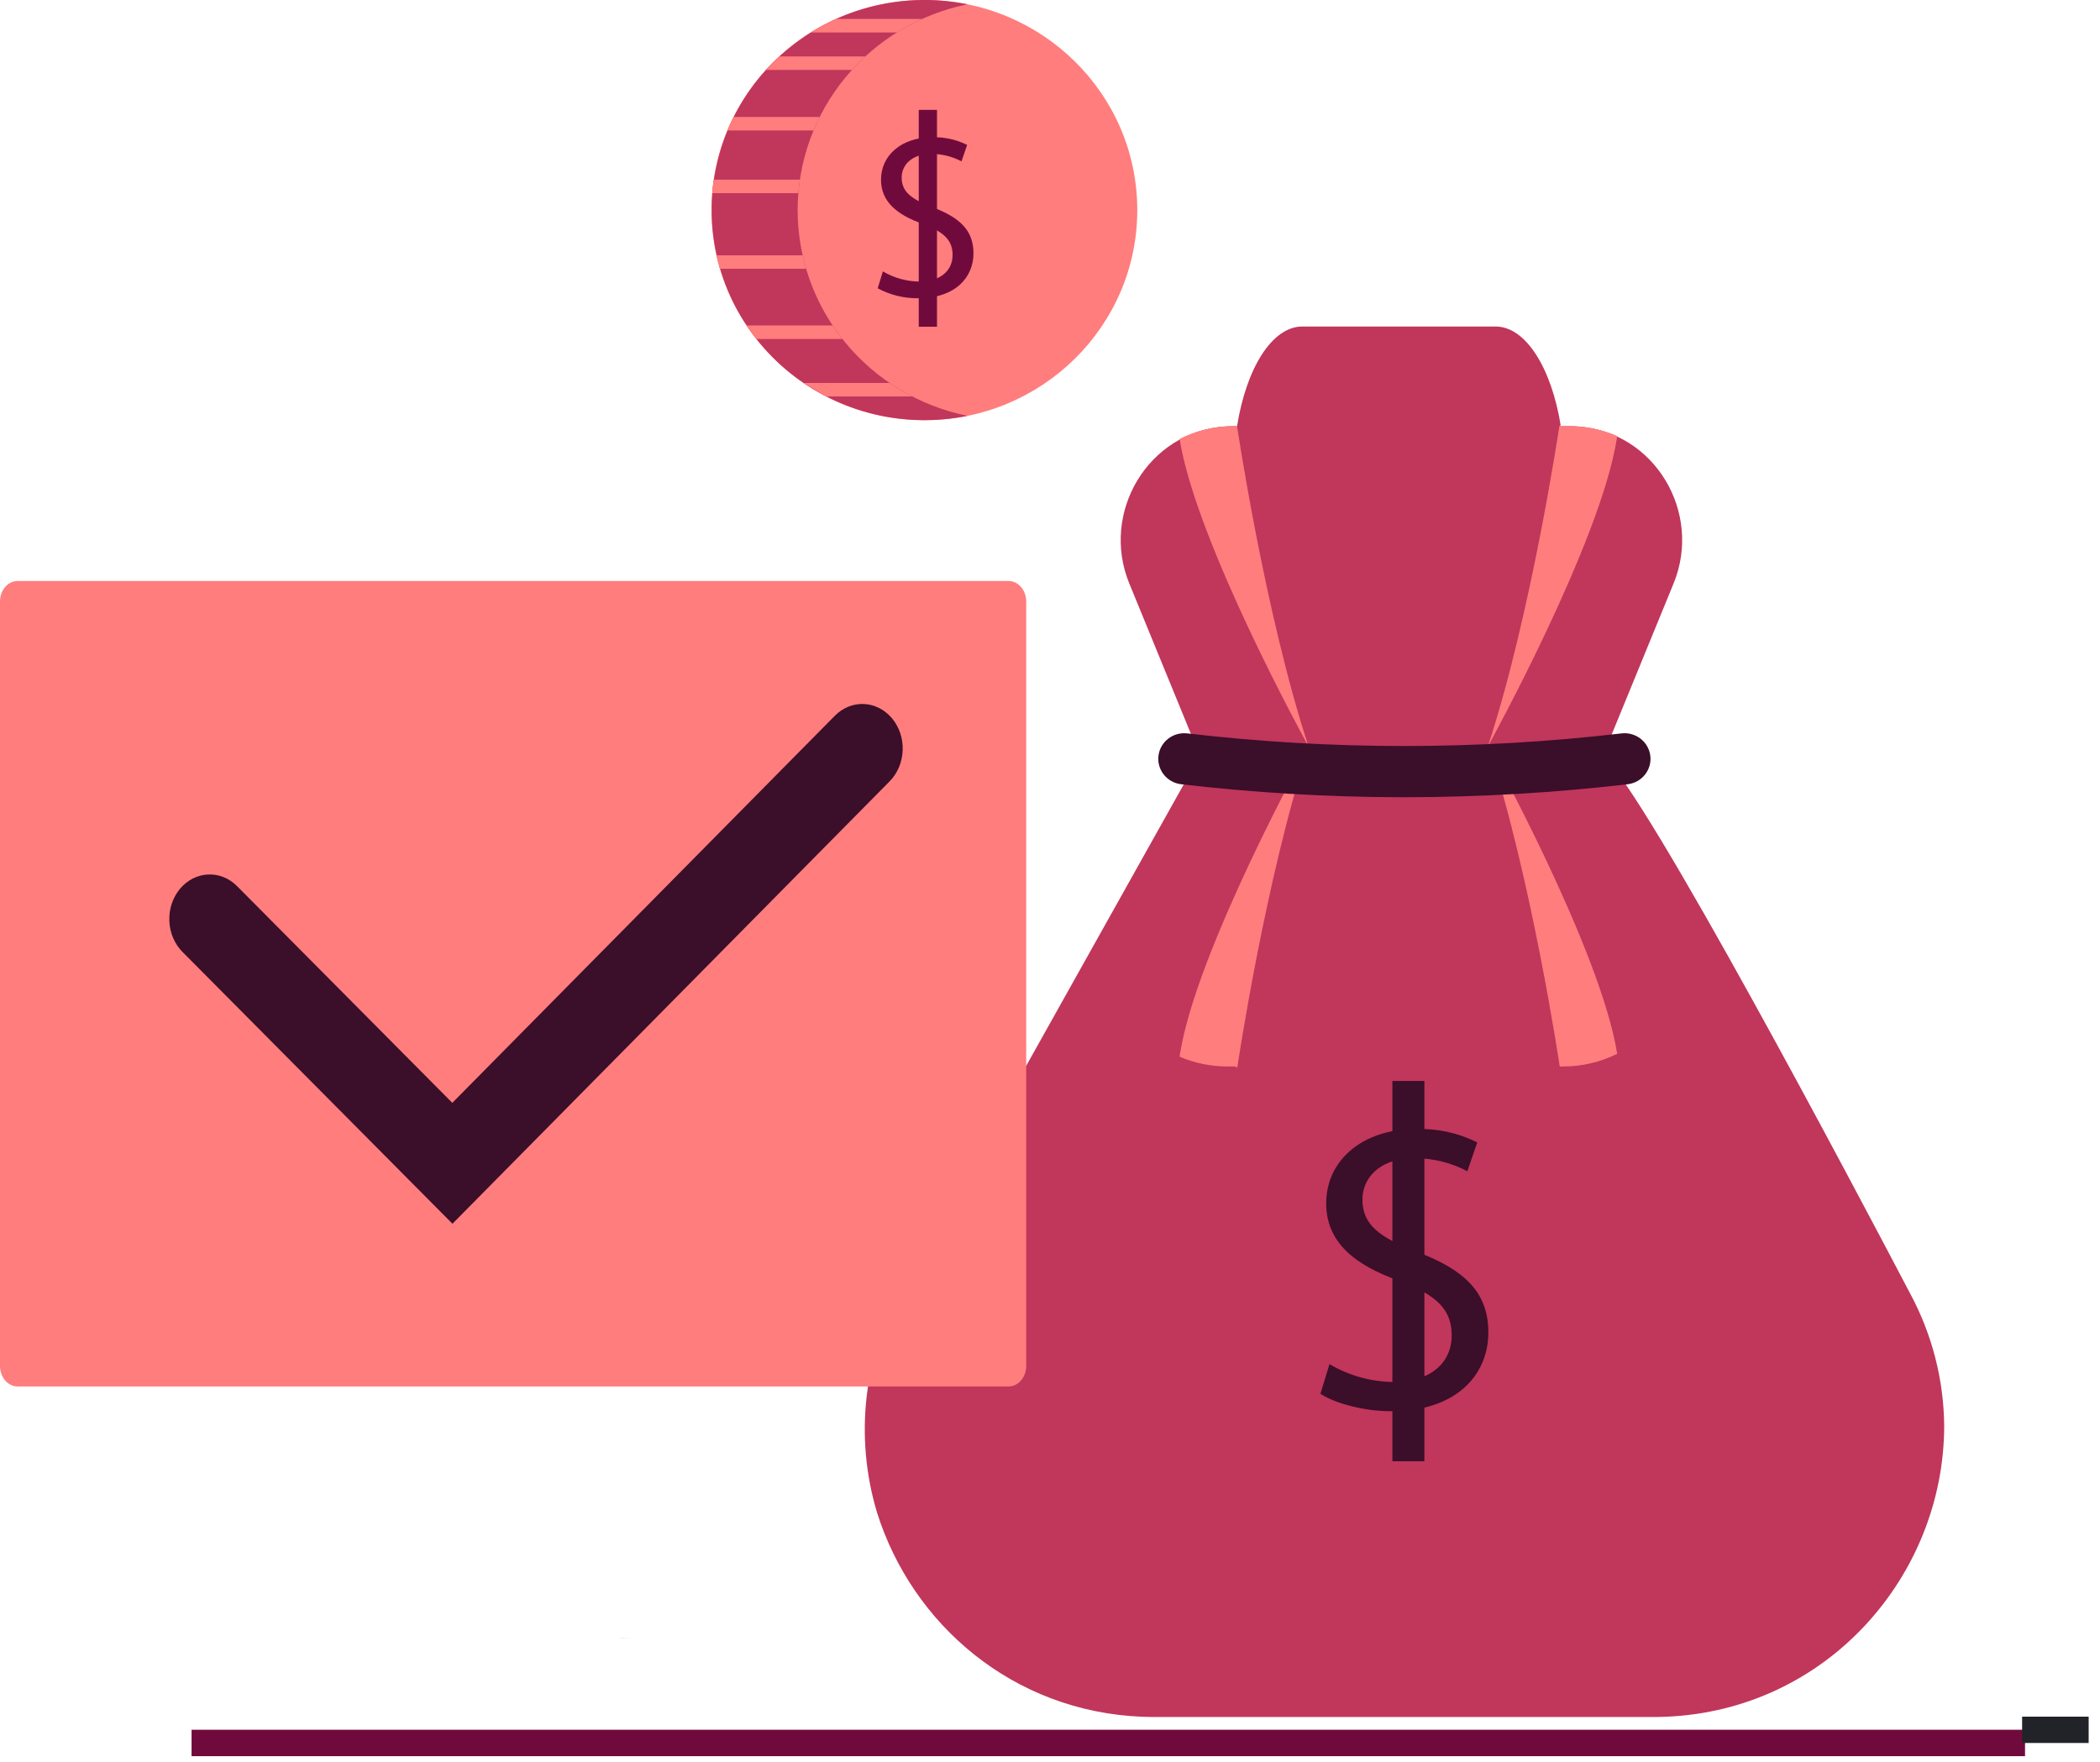 <svg width="224" height="188" viewBox="0 0 224 188" fill="none" xmlns="http://www.w3.org/2000/svg">
<g clip-path="url(#clip0_402_900)">
<path d="M203.77 138.04C197.678 126.424 175.623 84.701 170.989 80.617L178.517 62.243C181.611 54.69 176.519 46.045 168.283 45.496C167.994 45.477 167.701 45.467 167.407 45.467H166.489C165.502 39.287 162.76 34.834 159.524 34.834H138.918C135.682 34.834 132.939 39.287 131.953 45.467H131.565C131.271 45.467 130.978 45.476 130.689 45.496C122.453 46.045 117.361 54.69 120.455 62.243L127.983 80.617L96.338 137.152C94.245 140.801 92.92 144.83 92.443 148.997C91.966 153.164 92.346 157.383 93.56 161.401C97.303 173.267 108.015 182.601 121.837 183.154C122.285 183.172 122.735 183.181 123.187 183.181H176.313C176.765 183.181 177.215 183.172 177.663 183.154C194.935 182.463 207.351 168.06 207.381 152.141C207.341 147.223 206.102 142.386 203.77 138.04V138.04Z" fill="#C1365B"/>
<path d="M125.824 46.82C127.579 57.925 139.568 79.623 139.568 79.623C134.919 65.421 131.953 45.467 131.953 45.467H131.565C129.571 45.468 127.604 45.931 125.824 46.82V46.82ZM172.458 46.81C172.475 46.705 172.485 46.614 172.5 46.512C170.893 45.822 169.159 45.466 167.407 45.467H166.489C166.48 45.413 166.469 45.361 166.46 45.308C166.377 45.406 166.328 45.467 166.328 45.467C166.328 45.467 163.361 65.421 158.713 79.623C158.713 79.623 170.708 57.912 172.458 46.81ZM172.5 112.425C170.745 101.32 158.756 79.623 158.756 79.623C163.405 93.824 166.371 113.778 166.371 113.778H166.759C168.753 113.777 170.72 113.314 172.5 112.425ZM125.866 112.435C125.849 112.541 125.839 112.631 125.824 112.733C127.431 113.423 129.165 113.779 130.917 113.778H131.835C131.844 113.832 131.855 113.884 131.864 113.938C131.946 113.839 131.996 113.778 131.996 113.778C131.996 113.778 134.962 93.824 139.611 79.623C139.611 79.623 127.616 101.333 125.866 112.435Z" fill="#FF7D7D"/>
<path d="M149.795 85.052C149.573 85.052 149.351 85.052 149.129 85.051C141.391 85.024 133.661 84.562 125.977 83.666C125.614 83.622 125.263 83.507 124.945 83.328C124.628 83.149 124.349 82.91 124.125 82.624C123.902 82.338 123.738 82.011 123.643 81.662C123.548 81.313 123.525 80.949 123.574 80.591V80.591C123.67 79.879 124.048 79.233 124.624 78.794C125.201 78.355 125.929 78.158 126.652 78.245C142.03 80.039 157.569 80.038 172.947 78.245C173.671 78.157 174.4 78.355 174.977 78.794C175.554 79.234 175.932 79.881 176.029 80.594V80.594C176.078 80.952 176.055 81.315 175.96 81.664C175.865 82.013 175.701 82.34 175.478 82.625C175.254 82.911 174.976 83.15 174.658 83.329C174.34 83.508 173.99 83.623 173.627 83.667C165.717 84.588 157.759 85.05 149.795 85.052ZM141.812 145.534C143.881 146.761 146.246 147.419 148.66 147.441C152.567 147.441 154.849 145.405 154.849 142.459C154.849 139.729 153.268 138.169 149.274 136.652C144.447 134.963 141.461 132.493 141.461 128.377C141.461 123.828 145.28 120.449 151.03 120.449C153.298 120.373 155.548 120.865 157.572 121.878L156.517 124.955C154.791 124.037 152.859 123.561 150.899 123.568C146.861 123.568 145.324 125.951 145.324 127.944C145.324 130.674 147.124 132.016 151.206 133.576C156.211 135.483 158.756 137.866 158.756 142.154C158.756 146.661 155.375 150.56 148.397 150.56C145.543 150.56 142.428 149.738 140.847 148.697L141.812 145.534Z" fill="#3B0E2A"/>
<path d="M151.934 115.324H148.521V155.893H151.934V115.324Z" fill="#3B0E2A"/>
<path d="M98.601 44.826C111.142 44.826 121.309 34.791 121.309 22.413C121.309 10.035 111.142 0 98.601 0C86.059 0 75.893 10.035 75.893 22.413C75.893 34.791 86.059 44.826 98.601 44.826Z" fill="#FF7D7D"/>
<path d="M94.174 28.952C95.354 29.652 96.702 30.027 98.079 30.039C100.307 30.039 101.609 28.878 101.609 27.198C101.609 25.641 100.708 24.752 98.43 23.887C95.676 22.923 93.974 21.515 93.974 19.167C93.974 16.573 96.152 14.645 99.431 14.645C100.724 14.602 102.008 14.883 103.162 15.46L102.561 17.215C101.576 16.692 100.475 16.421 99.356 16.424C97.053 16.424 96.177 17.784 96.177 18.92C96.177 20.477 97.203 21.243 99.531 22.132C102.385 23.22 103.837 24.579 103.837 27.025C103.837 29.595 101.909 31.818 97.929 31.818C96.425 31.837 94.941 31.471 93.623 30.756L94.174 28.952Z" fill="#710A3C"/>
<path d="M99.946 11.722H98V34.859H99.946V11.722Z" fill="#710A3C"/>
<path d="M85.081 22.413C85.082 17.255 86.884 12.256 90.183 8.257C93.483 4.258 98.079 1.504 103.195 0.459C99.894 -0.211 96.484 -0.147 93.211 0.646C89.938 1.438 86.885 2.94 84.273 5.042C81.661 7.144 79.556 9.793 78.11 12.797C76.664 15.802 75.914 19.086 75.914 22.413C75.914 25.739 76.664 29.023 78.11 32.028C79.556 35.032 81.661 37.682 84.273 39.784C86.885 41.885 89.938 43.387 93.211 44.18C96.484 44.972 99.894 45.036 103.195 44.366C98.079 43.321 93.483 40.567 90.183 36.568C86.884 32.569 85.082 27.57 85.081 22.413Z" fill="#C1365B"/>
<path d="M98.355 2.021C97.426 2.44 96.527 2.921 95.665 3.462H86.473C86.872 3.212 87.275 2.977 87.689 2.751L89.162 2.021H98.355ZM92.304 6.02C91.808 6.476 91.327 6.956 90.874 7.46H81.687C82.14 6.961 82.616 6.481 83.112 6.02H92.304ZM87.431 12.477C87.193 12.947 86.974 13.427 86.775 13.917H77.587C77.787 13.427 78.006 12.947 78.244 12.477H87.431ZM85.32 19.168C85.247 19.643 85.194 20.123 85.155 20.608H75.968C76.007 20.123 76.06 19.643 76.133 19.168H85.32ZM85.982 28.678H76.795C76.653 28.207 76.532 27.727 76.425 27.238H85.612C85.719 27.727 85.841 28.202 85.982 28.678ZM89.853 36.166H80.671C80.301 35.7 79.956 35.221 79.625 34.726H88.812C89.138 35.221 89.488 35.7 89.853 36.166ZM88.107 42.296H97.304C96.467 41.867 95.658 41.386 94.882 40.856H85.695L88.107 42.296Z" fill="#FF7D7D"/>
<path d="M66.225 174.805H67.749C67.212 174.805 66.68 174.784 66.151 174.753C66.175 174.77 66.201 174.787 66.225 174.805Z" fill="#DDDDDD"/>
<path d="M216.003 184.542H20.433V187.36H216.003V184.542Z" fill="#710A3C"/>
<path d="M222.79 183.144H215.691V185.951H222.79V183.144Z" fill="#222328"/>
<path d="M107.582 61.984H1.879C0.841 61.984 0 62.964 0 64.173V145.727C0 146.936 0.841 147.916 1.879 147.916H107.582C108.619 147.916 109.461 146.936 109.461 145.727V64.173C109.461 62.964 108.619 61.984 107.582 61.984Z" fill="#FF7D7D"/>
<path d="M48.263 130.556L19.468 101.56C19.049 101.139 18.709 100.631 18.468 100.065C18.227 99.5 18.089 98.887 18.063 98.263C18.037 97.639 18.123 97.015 18.316 96.427C18.509 95.84 18.805 95.3 19.187 94.838C19.57 94.377 20.031 94.003 20.544 93.738C21.058 93.474 21.614 93.323 22.181 93.295C22.747 93.267 23.313 93.363 23.846 93.576C24.379 93.789 24.869 94.117 25.287 94.539L48.246 117.659L89.057 76.355C89.9 75.502 91.015 75.053 92.159 75.107C93.302 75.161 94.379 75.713 95.153 76.642C95.927 77.57 96.334 78.8 96.285 80.06C96.236 81.32 95.735 82.507 94.892 83.36L48.263 130.556Z" fill="#3B0E2A"/>
</g>
<defs>
<clipPath id="clip0_402_900">
<rect width="223.3" height="187.36" fill="white"/>
</clipPath>
</defs>
</svg>
